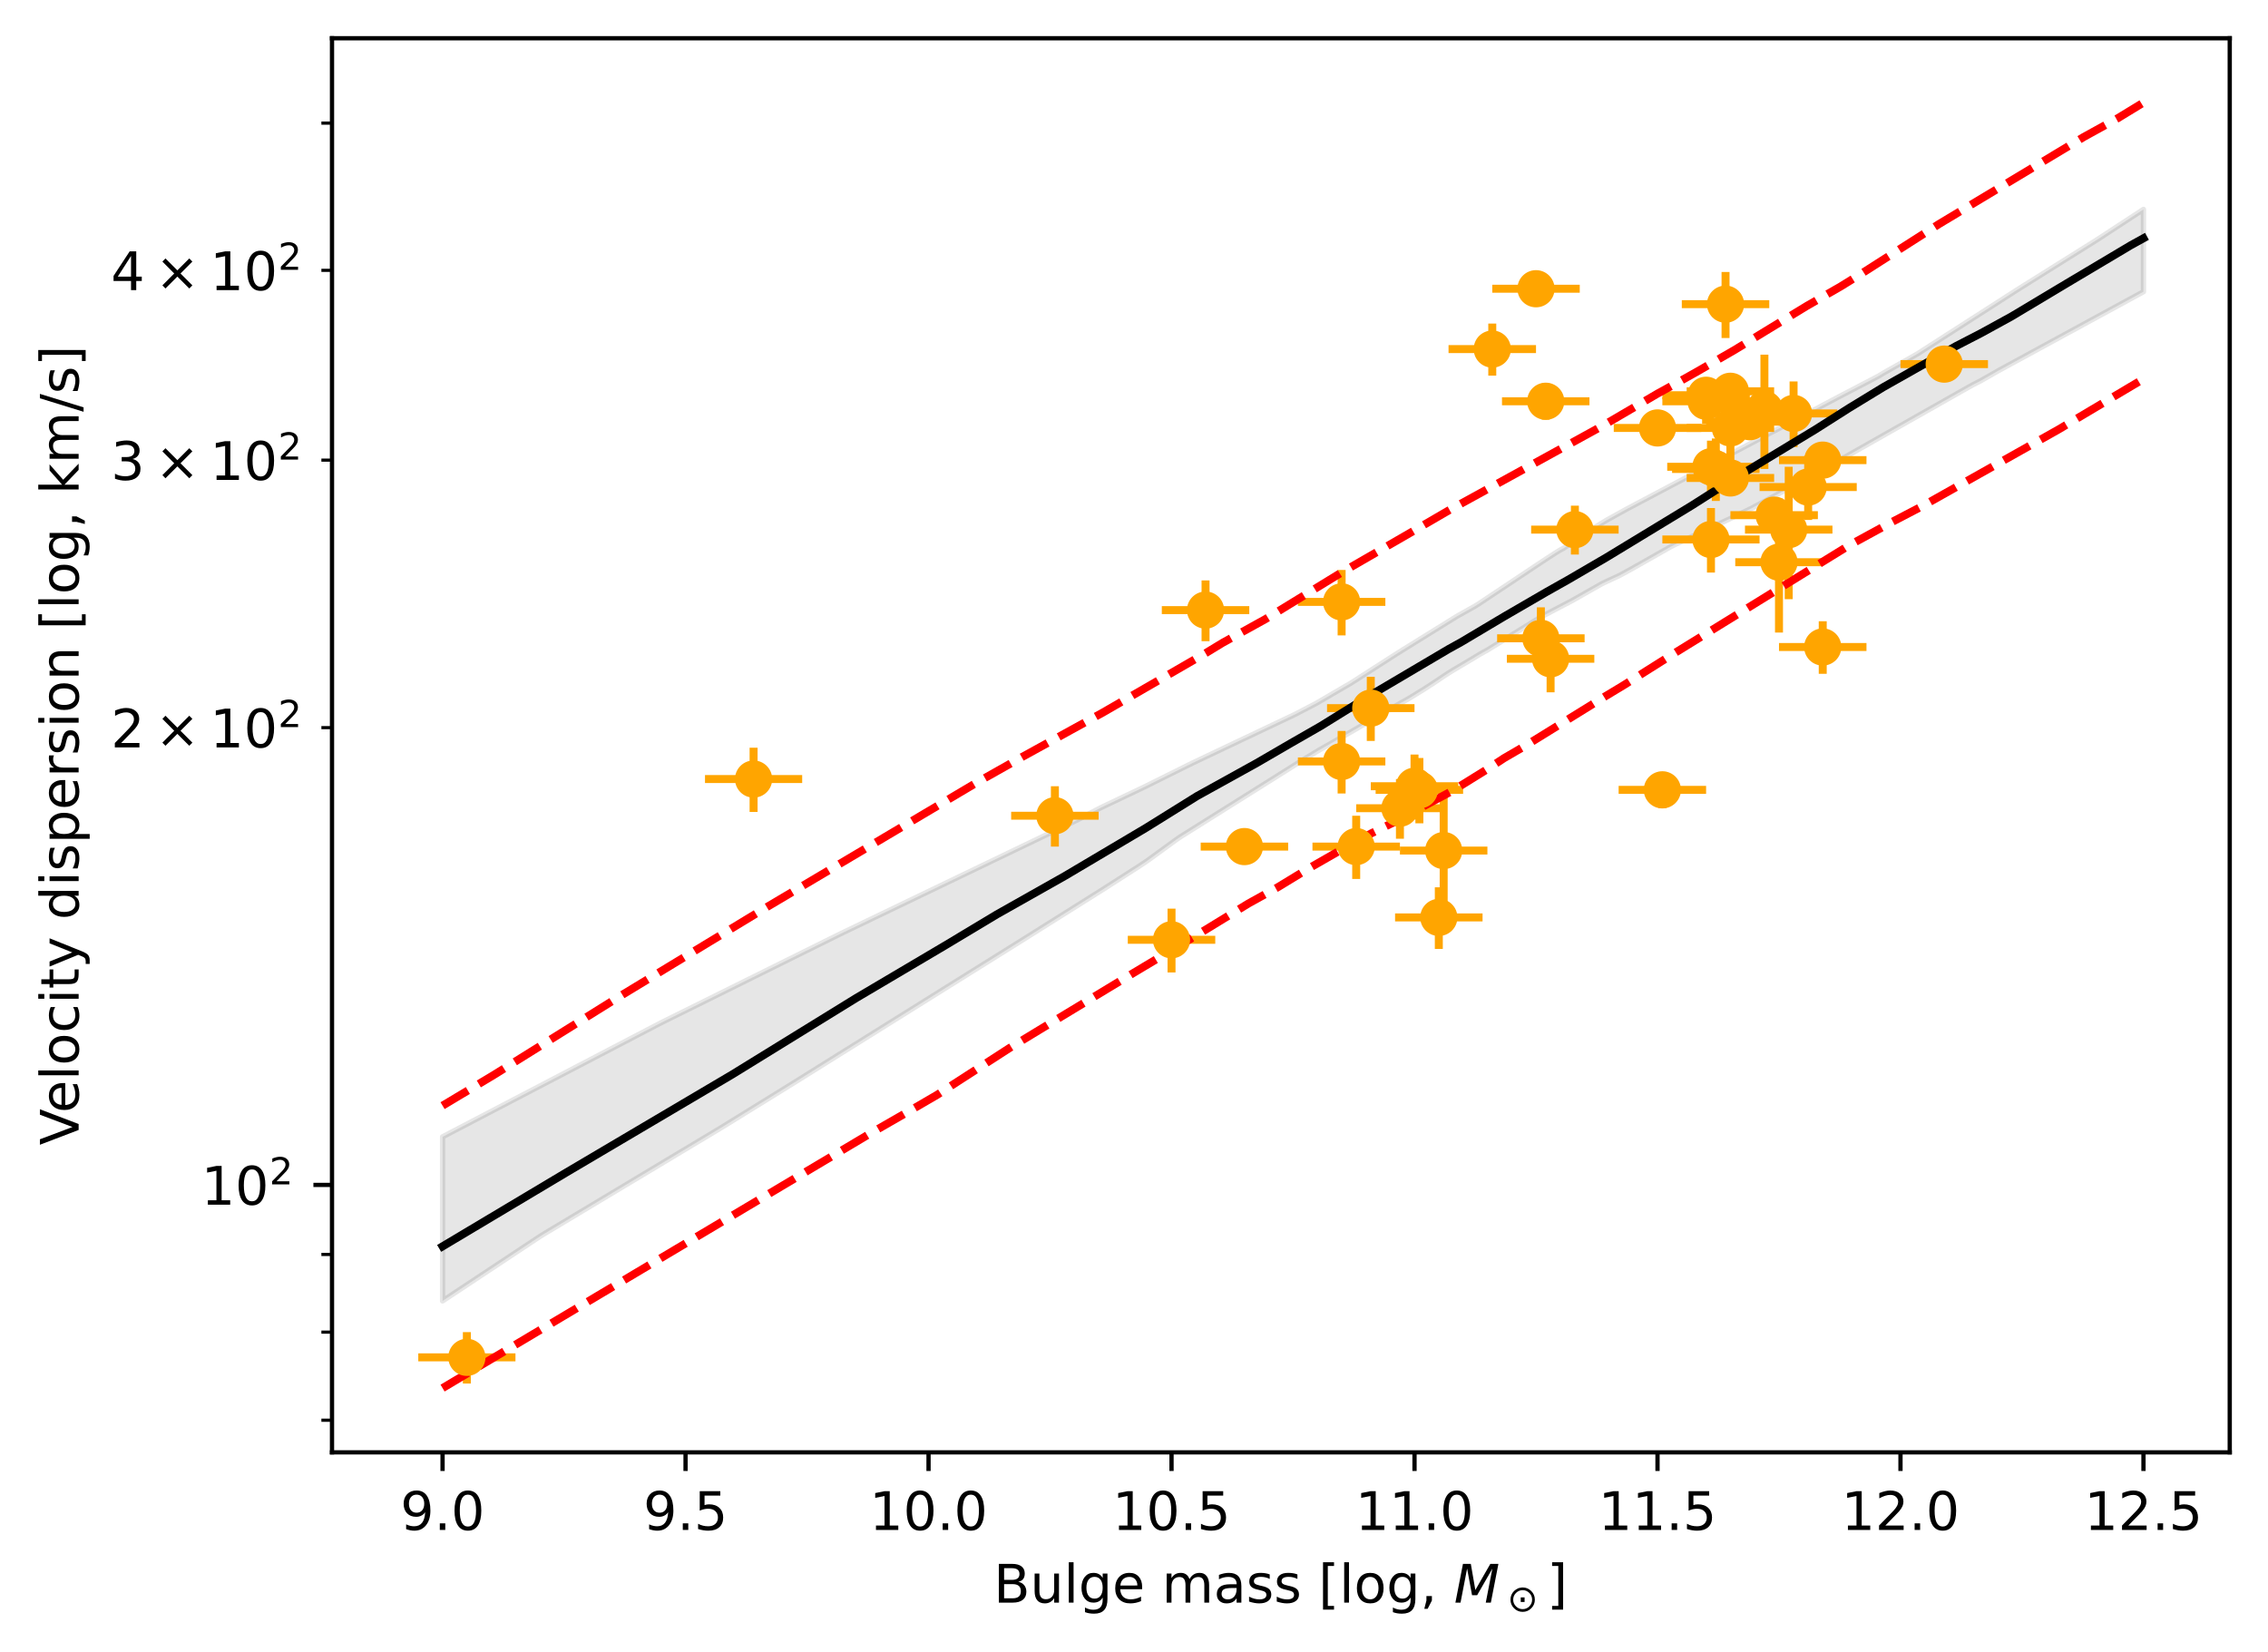 <?xml version="1.0" encoding="utf-8" standalone="no"?>
<!DOCTYPE svg PUBLIC "-//W3C//DTD SVG 1.1//EN"
  "http://www.w3.org/Graphics/SVG/1.1/DTD/svg11.dtd">
<!-- Created with matplotlib (https://matplotlib.org/) -->
<svg height="310.89pt" version="1.1" viewBox="0 0 426.798 310.89" width="426.798pt" xmlns="http://www.w3.org/2000/svg" xmlns:xlink="http://www.w3.org/1999/xlink">
 <defs>
  <style type="text/css">*{stroke-linecap:butt;stroke-linejoin:round;}</style>
 </defs>
 <g id="figure_1">
  <g id="patch_1">
   <path d="M 0 310.89 
L 426.798 310.89 
L 426.798 0 
L 0 0 
z
" style="fill:#ffffff;"/>
  </g>
  <g id="axes_1">
   <g id="patch_2">
    <path d="M 62.478 273.312 
L 419.598 273.312 
L 419.598 7.2 
L 62.478 7.2 
z
" style="fill:#ffffff;"/>
   </g>
   <g id="PolyCollection_1">
    <defs>
     <path d="M 83.283 -96.958 
L 83.283 -66.075 
L 84.086 -66.606 
L 84.888 -67.137 
L 85.69 -67.669 
L 86.492 -68.2 
L 87.295 -68.731 
L 88.097 -69.262 
L 88.899 -69.794 
L 89.701 -70.325 
L 90.503 -70.856 
L 91.306 -71.388 
L 92.108 -71.919 
L 92.91 -72.45 
L 93.712 -72.981 
L 94.514 -73.513 
L 95.317 -74.044 
L 96.119 -74.575 
L 96.921 -75.107 
L 97.723 -75.638 
L 98.525 -76.169 
L 99.328 -76.7 
L 100.13 -77.232 
L 100.932 -77.763 
L 101.734 -78.288 
L 102.537 -78.785 
L 103.339 -79.266 
L 104.141 -79.747 
L 104.943 -80.228 
L 105.745 -80.709 
L 106.548 -81.19 
L 107.35 -81.671 
L 108.152 -82.152 
L 108.954 -82.633 
L 109.756 -83.114 
L 110.559 -83.595 
L 111.361 -84.076 
L 112.163 -84.556 
L 112.965 -85.037 
L 113.767 -85.518 
L 114.57 -85.999 
L 115.372 -86.48 
L 116.174 -86.961 
L 116.976 -87.442 
L 117.778 -87.923 
L 118.581 -88.404 
L 119.383 -88.885 
L 120.185 -89.366 
L 120.987 -89.847 
L 121.79 -90.328 
L 122.592 -90.808 
L 123.394 -91.289 
L 124.196 -91.77 
L 124.998 -92.251 
L 125.801 -92.732 
L 126.603 -93.213 
L 127.405 -93.694 
L 128.207 -94.175 
L 129.009 -94.656 
L 129.812 -95.137 
L 130.614 -95.618 
L 131.416 -96.099 
L 132.218 -96.58 
L 133.02 -97.061 
L 133.823 -97.542 
L 134.625 -98.023 
L 135.427 -98.503 
L 136.229 -98.995 
L 137.032 -99.49 
L 137.834 -99.986 
L 138.636 -100.482 
L 139.438 -100.977 
L 140.24 -101.473 
L 141.043 -101.968 
L 141.845 -102.464 
L 142.647 -102.959 
L 143.449 -103.455 
L 144.251 -103.95 
L 145.054 -104.446 
L 145.856 -104.941 
L 146.658 -105.437 
L 147.46 -105.933 
L 148.262 -106.428 
L 149.065 -106.926 
L 149.867 -107.427 
L 150.669 -107.928 
L 151.471 -108.429 
L 152.274 -108.93 
L 153.076 -109.431 
L 153.878 -109.933 
L 154.68 -110.434 
L 155.482 -110.935 
L 156.285 -111.436 
L 157.087 -111.937 
L 157.889 -112.438 
L 158.691 -112.939 
L 159.493 -113.44 
L 160.296 -113.941 
L 161.098 -114.443 
L 161.9 -114.944 
L 162.702 -115.445 
L 163.504 -115.946 
L 164.307 -116.447 
L 165.109 -116.948 
L 165.911 -117.449 
L 166.713 -117.95 
L 167.516 -118.451 
L 168.318 -118.953 
L 169.12 -119.454 
L 169.922 -119.955 
L 170.724 -120.456 
L 171.527 -120.957 
L 172.329 -121.458 
L 173.131 -121.959 
L 173.933 -122.46 
L 174.735 -122.961 
L 175.538 -123.463 
L 176.34 -123.964 
L 177.142 -124.465 
L 177.944 -124.966 
L 178.746 -125.467 
L 179.549 -125.968 
L 180.351 -126.469 
L 181.153 -126.97 
L 181.955 -127.471 
L 182.758 -127.973 
L 183.56 -128.474 
L 184.362 -128.975 
L 185.164 -129.476 
L 185.966 -129.977 
L 186.769 -130.478 
L 187.571 -130.979 
L 188.373 -131.48 
L 189.175 -131.981 
L 189.977 -132.483 
L 190.78 -132.984 
L 191.582 -133.485 
L 192.384 -133.986 
L 193.186 -134.49 
L 193.988 -134.994 
L 194.791 -135.498 
L 195.593 -136.002 
L 196.395 -136.506 
L 197.197 -137.011 
L 198 -137.515 
L 198.802 -138.019 
L 199.604 -138.523 
L 200.406 -139.027 
L 201.208 -139.532 
L 202.011 -140.036 
L 202.813 -140.54 
L 203.615 -141.044 
L 204.417 -141.548 
L 205.219 -142.053 
L 206.022 -142.557 
L 206.824 -143.061 
L 207.626 -143.566 
L 208.428 -144.08 
L 209.23 -144.594 
L 210.033 -145.108 
L 210.835 -145.622 
L 211.637 -146.136 
L 212.439 -146.65 
L 213.242 -147.164 
L 214.044 -147.678 
L 214.846 -148.203 
L 215.648 -148.737 
L 216.45 -149.312 
L 217.253 -149.896 
L 218.055 -150.48 
L 218.857 -151.064 
L 219.659 -151.648 
L 220.461 -152.232 
L 221.264 -152.817 
L 222.066 -153.372 
L 222.868 -153.875 
L 223.67 -154.379 
L 224.472 -154.883 
L 225.275 -155.386 
L 226.077 -155.89 
L 226.879 -156.393 
L 227.681 -156.897 
L 228.484 -157.401 
L 229.286 -157.904 
L 230.088 -158.408 
L 230.89 -158.911 
L 231.692 -159.415 
L 232.495 -159.919 
L 233.297 -160.422 
L 234.099 -160.926 
L 234.901 -161.429 
L 235.703 -161.933 
L 236.506 -162.437 
L 237.308 -162.94 
L 238.11 -163.444 
L 238.912 -163.947 
L 239.714 -164.451 
L 240.517 -164.955 
L 241.319 -165.458 
L 242.121 -165.962 
L 242.923 -166.466 
L 243.726 -166.969 
L 244.528 -167.473 
L 245.33 -167.976 
L 246.132 -168.458 
L 246.934 -168.935 
L 247.737 -169.43 
L 248.539 -169.902 
L 249.341 -170.354 
L 250.143 -170.807 
L 250.945 -171.27 
L 251.748 -171.733 
L 252.55 -172.196 
L 253.352 -172.659 
L 254.154 -173.122 
L 254.956 -173.585 
L 255.759 -174.048 
L 256.561 -174.511 
L 257.363 -174.973 
L 258.165 -175.436 
L 258.968 -175.899 
L 259.77 -176.362 
L 260.572 -176.825 
L 261.374 -177.294 
L 262.176 -177.768 
L 262.979 -178.242 
L 263.781 -178.703 
L 264.583 -179.138 
L 265.385 -179.607 
L 266.187 -180.098 
L 266.99 -180.597 
L 267.792 -181.083 
L 268.594 -181.603 
L 269.396 -182.117 
L 270.198 -182.645 
L 271.001 -183.187 
L 271.803 -183.724 
L 272.605 -184.25 
L 273.407 -184.748 
L 274.21 -185.223 
L 275.012 -185.697 
L 275.814 -186.172 
L 276.616 -186.647 
L 277.418 -187.127 
L 278.221 -187.621 
L 279.023 -188.08 
L 279.825 -188.52 
L 280.627 -189.01 
L 281.429 -189.505 
L 282.232 -190.001 
L 283.034 -190.496 
L 283.836 -190.991 
L 284.638 -191.486 
L 285.44 -191.982 
L 286.243 -192.477 
L 287.045 -192.972 
L 287.847 -193.468 
L 288.649 -193.963 
L 289.452 -194.458 
L 290.254 -194.938 
L 291.056 -195.358 
L 291.858 -195.778 
L 292.66 -196.198 
L 293.463 -196.618 
L 294.265 -197.038 
L 295.067 -197.458 
L 295.869 -197.878 
L 296.671 -198.331 
L 297.474 -198.787 
L 298.276 -199.242 
L 299.078 -199.697 
L 299.88 -200.152 
L 300.682 -200.607 
L 301.485 -201.062 
L 302.287 -201.45 
L 303.089 -201.819 
L 303.891 -202.189 
L 304.694 -202.558 
L 305.496 -202.991 
L 306.298 -203.432 
L 307.1 -203.873 
L 307.902 -204.325 
L 308.705 -204.78 
L 309.507 -205.234 
L 310.309 -205.689 
L 311.111 -206.143 
L 311.913 -206.598 
L 312.716 -207.052 
L 313.518 -207.507 
L 314.32 -207.961 
L 315.122 -208.378 
L 315.924 -208.755 
L 316.727 -209.132 
L 317.529 -209.509 
L 318.331 -209.886 
L 319.133 -210.263 
L 319.936 -210.64 
L 320.738 -211.017 
L 321.54 -211.394 
L 322.342 -211.771 
L 323.144 -212.148 
L 323.947 -212.525 
L 324.749 -212.902 
L 325.551 -213.282 
L 326.353 -213.667 
L 327.155 -214.053 
L 327.958 -214.439 
L 328.76 -214.824 
L 329.562 -215.211 
L 330.364 -215.643 
L 331.166 -216.075 
L 331.969 -216.507 
L 332.771 -216.939 
L 333.573 -217.371 
L 334.375 -217.806 
L 335.178 -218.246 
L 335.98 -218.686 
L 336.782 -219.126 
L 337.584 -219.566 
L 338.386 -220.006 
L 339.189 -220.446 
L 339.991 -220.886 
L 340.793 -221.326 
L 341.595 -221.766 
L 342.397 -222.206 
L 343.2 -222.646 
L 344.002 -223.086 
L 344.804 -223.526 
L 345.606 -223.968 
L 346.408 -224.422 
L 347.211 -224.876 
L 348.013 -225.33 
L 348.815 -225.784 
L 349.617 -226.238 
L 350.42 -226.693 
L 351.222 -227.147 
L 352.024 -227.601 
L 352.826 -228.055 
L 353.628 -228.509 
L 354.431 -228.963 
L 355.233 -229.418 
L 356.035 -229.872 
L 356.837 -230.326 
L 357.639 -230.78 
L 358.442 -231.234 
L 359.244 -231.688 
L 360.046 -232.143 
L 360.848 -232.597 
L 361.65 -233.051 
L 362.453 -233.505 
L 363.255 -233.959 
L 364.057 -234.414 
L 364.859 -234.868 
L 365.662 -235.322 
L 366.464 -235.776 
L 367.266 -236.23 
L 368.068 -236.684 
L 368.87 -237.139 
L 369.673 -237.593 
L 370.475 -238.047 
L 371.277 -238.488 
L 372.079 -238.896 
L 372.881 -239.318 
L 373.684 -239.776 
L 374.486 -240.234 
L 375.288 -240.692 
L 376.09 -241.15 
L 376.892 -241.587 
L 377.695 -242.023 
L 378.497 -242.46 
L 379.299 -242.896 
L 380.101 -243.333 
L 380.904 -243.769 
L 381.706 -244.205 
L 382.508 -244.642 
L 383.31 -245.078 
L 384.112 -245.515 
L 384.915 -245.951 
L 385.717 -246.388 
L 386.519 -246.824 
L 387.321 -247.261 
L 388.123 -247.697 
L 388.926 -248.134 
L 389.728 -248.57 
L 390.53 -249.007 
L 391.332 -249.443 
L 392.134 -249.88 
L 392.937 -250.316 
L 393.739 -250.753 
L 394.541 -251.189 
L 395.343 -251.626 
L 396.146 -252.062 
L 396.948 -252.499 
L 397.75 -252.936 
L 398.552 -253.372 
L 399.354 -253.809 
L 400.157 -254.245 
L 400.959 -254.682 
L 401.761 -255.118 
L 402.563 -255.555 
L 403.365 -255.991 
L 403.365 -271.487 
L 403.365 -271.487 
L 402.563 -270.962 
L 401.761 -270.437 
L 400.959 -269.912 
L 400.157 -269.388 
L 399.354 -268.863 
L 398.552 -268.338 
L 397.75 -267.813 
L 396.948 -267.288 
L 396.146 -266.764 
L 395.343 -266.239 
L 394.541 -265.717 
L 393.739 -265.214 
L 392.937 -264.712 
L 392.134 -264.209 
L 391.332 -263.706 
L 390.53 -263.204 
L 389.728 -262.701 
L 388.926 -262.198 
L 388.123 -261.696 
L 387.321 -261.193 
L 386.519 -260.69 
L 385.717 -260.188 
L 384.915 -259.685 
L 384.112 -259.182 
L 383.31 -258.68 
L 382.508 -258.177 
L 381.706 -257.674 
L 380.904 -257.172 
L 380.101 -256.669 
L 379.299 -256.157 
L 378.497 -255.642 
L 377.695 -255.127 
L 376.892 -254.612 
L 376.09 -254.097 
L 375.288 -253.582 
L 374.486 -253.066 
L 373.684 -252.551 
L 372.881 -252.036 
L 372.079 -251.521 
L 371.277 -251.006 
L 370.475 -250.491 
L 369.673 -249.976 
L 368.87 -249.461 
L 368.068 -248.946 
L 367.266 -248.431 
L 366.464 -247.916 
L 365.662 -247.401 
L 364.859 -246.886 
L 364.057 -246.371 
L 363.255 -245.856 
L 362.453 -245.34 
L 361.65 -244.825 
L 360.848 -244.31 
L 360.046 -243.85 
L 359.244 -243.397 
L 358.442 -242.944 
L 357.639 -242.492 
L 356.837 -242.039 
L 356.035 -241.586 
L 355.233 -241.133 
L 354.431 -240.681 
L 353.628 -240.181 
L 352.826 -239.761 
L 352.024 -239.342 
L 351.222 -238.923 
L 350.42 -238.504 
L 349.617 -238.084 
L 348.815 -237.665 
L 348.013 -237.246 
L 347.211 -236.827 
L 346.408 -236.407 
L 345.606 -235.988 
L 344.804 -235.563 
L 344.002 -235.139 
L 343.2 -234.714 
L 342.397 -234.29 
L 341.595 -233.865 
L 340.793 -233.441 
L 339.991 -233.016 
L 339.189 -232.592 
L 338.386 -232.167 
L 337.584 -231.743 
L 336.782 -231.318 
L 335.98 -230.894 
L 335.178 -230.469 
L 334.375 -230.045 
L 333.573 -229.653 
L 332.771 -229.234 
L 331.969 -228.768 
L 331.166 -228.347 
L 330.364 -227.922 
L 329.562 -227.498 
L 328.76 -227.074 
L 327.958 -226.649 
L 327.155 -226.225 
L 326.353 -225.8 
L 325.551 -225.376 
L 324.749 -224.951 
L 323.947 -224.527 
L 323.144 -224.102 
L 322.342 -223.678 
L 321.54 -223.253 
L 320.738 -222.829 
L 319.936 -222.404 
L 319.133 -221.98 
L 318.331 -221.555 
L 317.529 -221.131 
L 316.727 -220.706 
L 315.924 -220.282 
L 315.122 -219.857 
L 314.32 -219.433 
L 313.518 -219.008 
L 312.716 -218.584 
L 311.913 -218.16 
L 311.111 -217.735 
L 310.309 -217.311 
L 309.507 -216.886 
L 308.705 -216.462 
L 307.902 -216.037 
L 307.1 -215.613 
L 306.298 -215.188 
L 305.496 -214.748 
L 304.694 -214.303 
L 303.891 -213.858 
L 303.089 -213.413 
L 302.287 -212.968 
L 301.485 -212.481 
L 300.682 -211.984 
L 299.88 -211.487 
L 299.078 -210.971 
L 298.276 -210.451 
L 297.474 -209.928 
L 296.671 -209.395 
L 295.869 -208.861 
L 295.067 -208.289 
L 294.265 -207.736 
L 293.463 -207.303 
L 292.66 -206.808 
L 291.858 -206.288 
L 291.056 -205.767 
L 290.254 -205.24 
L 289.452 -204.706 
L 288.649 -204.172 
L 287.847 -203.637 
L 287.045 -203.103 
L 286.243 -202.569 
L 285.44 -202.034 
L 284.638 -201.5 
L 283.836 -200.966 
L 283.034 -200.432 
L 282.232 -199.897 
L 281.429 -199.363 
L 280.627 -198.829 
L 279.825 -198.294 
L 279.023 -197.76 
L 278.221 -197.226 
L 277.418 -196.734 
L 276.616 -196.286 
L 275.814 -195.837 
L 275.012 -195.388 
L 274.21 -194.939 
L 273.407 -194.442 
L 272.605 -193.944 
L 271.803 -193.446 
L 271.001 -192.948 
L 270.198 -192.451 
L 269.396 -191.953 
L 268.594 -191.455 
L 267.792 -190.957 
L 266.99 -190.459 
L 266.187 -189.961 
L 265.385 -189.464 
L 264.583 -188.966 
L 263.781 -188.468 
L 262.979 -187.967 
L 262.176 -187.451 
L 261.374 -186.936 
L 260.572 -186.42 
L 259.77 -185.904 
L 258.968 -185.388 
L 258.165 -184.872 
L 257.363 -184.357 
L 256.561 -183.841 
L 255.759 -183.325 
L 254.956 -182.809 
L 254.154 -182.303 
L 253.352 -181.835 
L 252.55 -181.367 
L 251.748 -180.899 
L 250.945 -180.431 
L 250.143 -179.963 
L 249.341 -179.495 
L 248.539 -179.026 
L 247.737 -178.558 
L 246.934 -178.137 
L 246.132 -177.72 
L 245.33 -177.304 
L 244.528 -176.887 
L 243.726 -176.47 
L 242.923 -176.082 
L 242.121 -175.702 
L 241.319 -175.321 
L 240.517 -174.941 
L 239.714 -174.56 
L 238.912 -174.179 
L 238.11 -173.799 
L 237.308 -173.418 
L 236.506 -173.038 
L 235.703 -172.657 
L 234.901 -172.277 
L 234.099 -171.896 
L 233.297 -171.516 
L 232.495 -171.135 
L 231.692 -170.755 
L 230.89 -170.374 
L 230.088 -169.994 
L 229.286 -169.613 
L 228.484 -169.233 
L 227.681 -168.852 
L 226.879 -168.472 
L 226.077 -168.091 
L 225.275 -167.711 
L 224.472 -167.33 
L 223.67 -166.934 
L 222.868 -166.535 
L 222.066 -166.136 
L 221.264 -165.737 
L 220.461 -165.339 
L 219.659 -164.94 
L 218.857 -164.541 
L 218.055 -164.142 
L 217.253 -163.743 
L 216.45 -163.344 
L 215.648 -162.946 
L 214.846 -162.559 
L 214.044 -162.177 
L 213.242 -161.795 
L 212.439 -161.413 
L 211.637 -161.031 
L 210.835 -160.649 
L 210.033 -160.267 
L 209.23 -159.885 
L 208.428 -159.503 
L 207.626 -159.121 
L 206.824 -158.724 
L 206.022 -158.306 
L 205.219 -157.888 
L 204.417 -157.47 
L 203.615 -157.052 
L 202.813 -156.635 
L 202.011 -156.249 
L 201.208 -155.863 
L 200.406 -155.477 
L 199.604 -155.091 
L 198.802 -154.706 
L 198 -154.32 
L 197.197 -153.934 
L 196.395 -153.548 
L 195.593 -153.162 
L 194.791 -152.776 
L 193.988 -152.391 
L 193.186 -152.005 
L 192.384 -151.619 
L 191.582 -151.233 
L 190.78 -150.847 
L 189.977 -150.462 
L 189.175 -150.076 
L 188.373 -149.69 
L 187.571 -149.304 
L 186.769 -148.918 
L 185.966 -148.532 
L 185.164 -148.147 
L 184.362 -147.761 
L 183.56 -147.375 
L 182.758 -146.989 
L 181.955 -146.603 
L 181.153 -146.218 
L 180.351 -145.832 
L 179.549 -145.446 
L 178.746 -145.06 
L 177.944 -144.674 
L 177.142 -144.288 
L 176.34 -143.903 
L 175.538 -143.517 
L 174.735 -143.131 
L 173.933 -142.745 
L 173.131 -142.359 
L 172.329 -141.974 
L 171.527 -141.588 
L 170.724 -141.202 
L 169.922 -140.816 
L 169.12 -140.43 
L 168.318 -140.045 
L 167.516 -139.659 
L 166.713 -139.273 
L 165.911 -138.887 
L 165.109 -138.501 
L 164.307 -138.116 
L 163.504 -137.73 
L 162.702 -137.344 
L 161.9 -136.958 
L 161.098 -136.572 
L 160.296 -136.187 
L 159.493 -135.801 
L 158.691 -135.415 
L 157.889 -135.027 
L 157.087 -134.629 
L 156.285 -134.231 
L 155.482 -133.834 
L 154.68 -133.436 
L 153.878 -133.038 
L 153.076 -132.64 
L 152.274 -132.242 
L 151.471 -131.844 
L 150.669 -131.447 
L 149.867 -131.049 
L 149.065 -130.651 
L 148.262 -130.253 
L 147.46 -129.855 
L 146.658 -129.458 
L 145.856 -129.06 
L 145.054 -128.662 
L 144.251 -128.264 
L 143.449 -127.866 
L 142.647 -127.468 
L 141.845 -127.071 
L 141.043 -126.673 
L 140.24 -126.275 
L 139.438 -125.877 
L 138.636 -125.479 
L 137.834 -125.082 
L 137.032 -124.684 
L 136.229 -124.286 
L 135.427 -123.888 
L 134.625 -123.49 
L 133.823 -123.093 
L 133.02 -122.695 
L 132.218 -122.297 
L 131.416 -121.899 
L 130.614 -121.502 
L 129.812 -121.104 
L 129.009 -120.706 
L 128.207 -120.308 
L 127.405 -119.91 
L 126.603 -119.513 
L 125.801 -119.115 
L 124.998 -118.717 
L 124.196 -118.316 
L 123.394 -117.898 
L 122.592 -117.479 
L 121.79 -117.06 
L 120.987 -116.641 
L 120.185 -116.222 
L 119.383 -115.803 
L 118.581 -115.385 
L 117.778 -114.966 
L 116.976 -114.547 
L 116.174 -114.128 
L 115.372 -113.709 
L 114.57 -113.291 
L 113.767 -112.872 
L 112.965 -112.453 
L 112.163 -112.034 
L 111.361 -111.615 
L 110.559 -111.196 
L 109.756 -110.778 
L 108.954 -110.359 
L 108.152 -109.94 
L 107.35 -109.521 
L 106.548 -109.102 
L 105.745 -108.684 
L 104.943 -108.265 
L 104.141 -107.846 
L 103.339 -107.427 
L 102.537 -107.009 
L 101.734 -106.59 
L 100.932 -106.171 
L 100.13 -105.752 
L 99.328 -105.333 
L 98.525 -104.915 
L 97.723 -104.496 
L 96.921 -104.077 
L 96.119 -103.658 
L 95.317 -103.24 
L 94.514 -102.821 
L 93.712 -102.402 
L 92.91 -101.983 
L 92.108 -101.564 
L 91.306 -101.146 
L 90.503 -100.727 
L 89.701 -100.308 
L 88.899 -99.889 
L 88.097 -99.471 
L 87.295 -99.052 
L 86.492 -98.633 
L 85.69 -98.214 
L 84.888 -97.796 
L 84.086 -97.377 
L 83.283 -96.958 
z
" id="me8ca3c8432" style="stroke:#000000;stroke-opacity:0.1;"/>
    </defs>
    <g clip-path="url(#pda87850157)">
     <use style="fill-opacity:0.1;stroke:#000000;stroke-opacity:0.1;" x="0" xlink:href="#me8ca3c8432" y="310.89"/>
    </g>
   </g>
   <g id="matplotlib.axis_1">
    <g id="xtick_1">
     <g id="line2d_1">
      <defs>
       <path d="M 0 0 
L 0 3.5 
" id="mbcf9f20656" style="stroke:#000000;stroke-width:0.8;"/>
      </defs>
      <g>
       <use style="stroke:#000000;stroke-width:0.8;" x="83.283" xlink:href="#mbcf9f20656" y="273.312"/>
      </g>
     </g>
     <g id="text_1">
      <!-- 9.0 -->
      <g transform="translate(75.332 287.91)scale(0.1 -0.1)">
       <defs>
        <path d="M 10.984 1.516 
L 10.984 10.5 
Q 14.703 8.734 18.5 7.812 
Q 22.312 6.891 25.984 6.891 
Q 35.75 6.891 40.891 13.453 
Q 46.047 20.016 46.781 33.406 
Q 43.953 29.203 39.594 26.953 
Q 35.25 24.703 29.984 24.703 
Q 19.047 24.703 12.672 31.312 
Q 6.297 37.938 6.297 49.422 
Q 6.297 60.641 12.938 67.422 
Q 19.578 74.219 30.609 74.219 
Q 43.266 74.219 49.922 64.516 
Q 56.594 54.828 56.594 36.375 
Q 56.594 19.141 48.406 8.859 
Q 40.234 -1.422 26.422 -1.422 
Q 22.703 -1.422 18.891 -0.688 
Q 15.094 0.047 10.984 1.516 
z
M 30.609 32.422 
Q 37.25 32.422 41.125 36.953 
Q 45.016 41.5 45.016 49.422 
Q 45.016 57.281 41.125 61.844 
Q 37.25 66.406 30.609 66.406 
Q 23.969 66.406 20.094 61.844 
Q 16.219 57.281 16.219 49.422 
Q 16.219 41.5 20.094 36.953 
Q 23.969 32.422 30.609 32.422 
z
" id="DejaVuSans-57"/>
        <path d="M 10.688 12.406 
L 21 12.406 
L 21 0 
L 10.688 0 
z
" id="DejaVuSans-46"/>
        <path d="M 31.781 66.406 
Q 24.172 66.406 20.328 58.906 
Q 16.5 51.422 16.5 36.375 
Q 16.5 21.391 20.328 13.891 
Q 24.172 6.391 31.781 6.391 
Q 39.453 6.391 43.281 13.891 
Q 47.125 21.391 47.125 36.375 
Q 47.125 51.422 43.281 58.906 
Q 39.453 66.406 31.781 66.406 
z
M 31.781 74.219 
Q 44.047 74.219 50.516 64.516 
Q 56.984 54.828 56.984 36.375 
Q 56.984 17.969 50.516 8.266 
Q 44.047 -1.422 31.781 -1.422 
Q 19.531 -1.422 13.062 8.266 
Q 6.594 17.969 6.594 36.375 
Q 6.594 54.828 13.062 64.516 
Q 19.531 74.219 31.781 74.219 
z
" id="DejaVuSans-48"/>
       </defs>
       <use xlink:href="#DejaVuSans-57"/>
       <use x="63.623" xlink:href="#DejaVuSans-46"/>
       <use x="95.41" xlink:href="#DejaVuSans-48"/>
      </g>
     </g>
    </g>
    <g id="xtick_2">
     <g id="line2d_2">
      <g>
       <use style="stroke:#000000;stroke-width:0.8;" x="129.009" xlink:href="#mbcf9f20656" y="273.312"/>
      </g>
     </g>
     <g id="text_2">
      <!-- 9.5 -->
      <g transform="translate(121.058 287.91)scale(0.1 -0.1)">
       <defs>
        <path d="M 10.797 72.906 
L 49.516 72.906 
L 49.516 64.594 
L 19.828 64.594 
L 19.828 46.734 
Q 21.969 47.469 24.109 47.828 
Q 26.266 48.188 28.422 48.188 
Q 40.625 48.188 47.75 41.5 
Q 54.891 34.812 54.891 23.391 
Q 54.891 11.625 47.562 5.094 
Q 40.234 -1.422 26.906 -1.422 
Q 22.312 -1.422 17.547 -0.641 
Q 12.797 0.141 7.719 1.703 
L 7.719 11.625 
Q 12.109 9.234 16.797 8.062 
Q 21.484 6.891 26.703 6.891 
Q 35.156 6.891 40.078 11.328 
Q 45.016 15.766 45.016 23.391 
Q 45.016 31 40.078 35.438 
Q 35.156 39.891 26.703 39.891 
Q 22.75 39.891 18.812 39.016 
Q 14.891 38.141 10.797 36.281 
z
" id="DejaVuSans-53"/>
       </defs>
       <use xlink:href="#DejaVuSans-57"/>
       <use x="63.623" xlink:href="#DejaVuSans-46"/>
       <use x="95.41" xlink:href="#DejaVuSans-53"/>
      </g>
     </g>
    </g>
    <g id="xtick_3">
     <g id="line2d_3">
      <g>
       <use style="stroke:#000000;stroke-width:0.8;" x="174.735" xlink:href="#mbcf9f20656" y="273.312"/>
      </g>
     </g>
     <g id="text_3">
      <!-- 10.0 -->
      <g transform="translate(163.603 287.91)scale(0.1 -0.1)">
       <defs>
        <path d="M 12.406 8.297 
L 28.516 8.297 
L 28.516 63.922 
L 10.984 60.406 
L 10.984 69.391 
L 28.422 72.906 
L 38.281 72.906 
L 38.281 8.297 
L 54.391 8.297 
L 54.391 0 
L 12.406 0 
z
" id="DejaVuSans-49"/>
       </defs>
       <use xlink:href="#DejaVuSans-49"/>
       <use x="63.623" xlink:href="#DejaVuSans-48"/>
       <use x="127.246" xlink:href="#DejaVuSans-46"/>
       <use x="159.033" xlink:href="#DejaVuSans-48"/>
      </g>
     </g>
    </g>
    <g id="xtick_4">
     <g id="line2d_4">
      <g>
       <use style="stroke:#000000;stroke-width:0.8;" x="220.461" xlink:href="#mbcf9f20656" y="273.312"/>
      </g>
     </g>
     <g id="text_4">
      <!-- 10.5 -->
      <g transform="translate(209.329 287.91)scale(0.1 -0.1)">
       <use xlink:href="#DejaVuSans-49"/>
       <use x="63.623" xlink:href="#DejaVuSans-48"/>
       <use x="127.246" xlink:href="#DejaVuSans-46"/>
       <use x="159.033" xlink:href="#DejaVuSans-53"/>
      </g>
     </g>
    </g>
    <g id="xtick_5">
     <g id="line2d_5">
      <g>
       <use style="stroke:#000000;stroke-width:0.8;" x="266.187" xlink:href="#mbcf9f20656" y="273.312"/>
      </g>
     </g>
     <g id="text_5">
      <!-- 11.0 -->
      <g transform="translate(255.055 287.91)scale(0.1 -0.1)">
       <use xlink:href="#DejaVuSans-49"/>
       <use x="63.623" xlink:href="#DejaVuSans-49"/>
       <use x="127.246" xlink:href="#DejaVuSans-46"/>
       <use x="159.033" xlink:href="#DejaVuSans-48"/>
      </g>
     </g>
    </g>
    <g id="xtick_6">
     <g id="line2d_6">
      <g>
       <use style="stroke:#000000;stroke-width:0.8;" x="311.913" xlink:href="#mbcf9f20656" y="273.312"/>
      </g>
     </g>
     <g id="text_6">
      <!-- 11.5 -->
      <g transform="translate(300.781 287.91)scale(0.1 -0.1)">
       <use xlink:href="#DejaVuSans-49"/>
       <use x="63.623" xlink:href="#DejaVuSans-49"/>
       <use x="127.246" xlink:href="#DejaVuSans-46"/>
       <use x="159.033" xlink:href="#DejaVuSans-53"/>
      </g>
     </g>
    </g>
    <g id="xtick_7">
     <g id="line2d_7">
      <g>
       <use style="stroke:#000000;stroke-width:0.8;" x="357.639" xlink:href="#mbcf9f20656" y="273.312"/>
      </g>
     </g>
     <g id="text_7">
      <!-- 12.0 -->
      <g transform="translate(346.507 287.91)scale(0.1 -0.1)">
       <defs>
        <path d="M 19.188 8.297 
L 53.609 8.297 
L 53.609 0 
L 7.328 0 
L 7.328 8.297 
Q 12.938 14.109 22.625 23.891 
Q 32.328 33.688 34.812 36.531 
Q 39.547 41.844 41.422 45.531 
Q 43.312 49.219 43.312 52.781 
Q 43.312 58.594 39.234 62.25 
Q 35.156 65.922 28.609 65.922 
Q 23.969 65.922 18.812 64.312 
Q 13.672 62.703 7.812 59.422 
L 7.812 69.391 
Q 13.766 71.781 18.938 73 
Q 24.125 74.219 28.422 74.219 
Q 39.75 74.219 46.484 68.547 
Q 53.219 62.891 53.219 53.422 
Q 53.219 48.922 51.531 44.891 
Q 49.859 40.875 45.406 35.406 
Q 44.188 33.984 37.641 27.219 
Q 31.109 20.453 19.188 8.297 
z
" id="DejaVuSans-50"/>
       </defs>
       <use xlink:href="#DejaVuSans-49"/>
       <use x="63.623" xlink:href="#DejaVuSans-50"/>
       <use x="127.246" xlink:href="#DejaVuSans-46"/>
       <use x="159.033" xlink:href="#DejaVuSans-48"/>
      </g>
     </g>
    </g>
    <g id="xtick_8">
     <g id="line2d_8">
      <g>
       <use style="stroke:#000000;stroke-width:0.8;" x="403.365" xlink:href="#mbcf9f20656" y="273.312"/>
      </g>
     </g>
     <g id="text_8">
      <!-- 12.5 -->
      <g transform="translate(392.233 287.91)scale(0.1 -0.1)">
       <use xlink:href="#DejaVuSans-49"/>
       <use x="63.623" xlink:href="#DejaVuSans-50"/>
       <use x="127.246" xlink:href="#DejaVuSans-46"/>
       <use x="159.033" xlink:href="#DejaVuSans-53"/>
      </g>
     </g>
    </g>
    <g id="text_9">
     <!-- Bulge mass [log, $M_\odot$] -->
     <g transform="translate(186.988 301.59)scale(0.1 -0.1)">
      <defs>
       <path d="M 19.672 34.812 
L 19.672 8.109 
L 35.5 8.109 
Q 43.453 8.109 47.281 11.406 
Q 51.125 14.703 51.125 21.484 
Q 51.125 28.328 47.281 31.562 
Q 43.453 34.812 35.5 34.812 
z
M 19.672 64.797 
L 19.672 42.828 
L 34.281 42.828 
Q 41.5 42.828 45.031 45.531 
Q 48.578 48.25 48.578 53.812 
Q 48.578 59.328 45.031 62.062 
Q 41.5 64.797 34.281 64.797 
z
M 9.812 72.906 
L 35.016 72.906 
Q 46.297 72.906 52.391 68.219 
Q 58.5 63.531 58.5 54.891 
Q 58.5 48.188 55.375 44.234 
Q 52.25 40.281 46.188 39.312 
Q 53.469 37.75 57.5 32.781 
Q 61.531 27.828 61.531 20.406 
Q 61.531 10.641 54.891 5.312 
Q 48.25 0 35.984 0 
L 9.812 0 
z
" id="DejaVuSans-66"/>
       <path d="M 8.5 21.578 
L 8.5 54.688 
L 17.484 54.688 
L 17.484 21.922 
Q 17.484 14.156 20.5 10.266 
Q 23.531 6.391 29.594 6.391 
Q 36.859 6.391 41.078 11.031 
Q 45.312 15.672 45.312 23.688 
L 45.312 54.688 
L 54.297 54.688 
L 54.297 0 
L 45.312 0 
L 45.312 8.406 
Q 42.047 3.422 37.719 1 
Q 33.406 -1.422 27.688 -1.422 
Q 18.266 -1.422 13.375 4.438 
Q 8.5 10.297 8.5 21.578 
z
M 31.109 56 
z
" id="DejaVuSans-117"/>
       <path d="M 9.422 75.984 
L 18.406 75.984 
L 18.406 0 
L 9.422 0 
z
" id="DejaVuSans-108"/>
       <path d="M 45.406 27.984 
Q 45.406 37.75 41.375 43.109 
Q 37.359 48.484 30.078 48.484 
Q 22.859 48.484 18.828 43.109 
Q 14.797 37.75 14.797 27.984 
Q 14.797 18.266 18.828 12.891 
Q 22.859 7.516 30.078 7.516 
Q 37.359 7.516 41.375 12.891 
Q 45.406 18.266 45.406 27.984 
z
M 54.391 6.781 
Q 54.391 -7.172 48.188 -13.984 
Q 42 -20.797 29.203 -20.797 
Q 24.469 -20.797 20.266 -20.094 
Q 16.062 -19.391 12.109 -17.922 
L 12.109 -9.188 
Q 16.062 -11.328 19.922 -12.344 
Q 23.781 -13.375 27.781 -13.375 
Q 36.625 -13.375 41.016 -8.766 
Q 45.406 -4.156 45.406 5.172 
L 45.406 9.625 
Q 42.625 4.781 38.281 2.391 
Q 33.938 0 27.875 0 
Q 17.828 0 11.672 7.656 
Q 5.516 15.328 5.516 27.984 
Q 5.516 40.672 11.672 48.328 
Q 17.828 56 27.875 56 
Q 33.938 56 38.281 53.609 
Q 42.625 51.219 45.406 46.391 
L 45.406 54.688 
L 54.391 54.688 
z
" id="DejaVuSans-103"/>
       <path d="M 56.203 29.594 
L 56.203 25.203 
L 14.891 25.203 
Q 15.484 15.922 20.484 11.062 
Q 25.484 6.203 34.422 6.203 
Q 39.594 6.203 44.453 7.469 
Q 49.312 8.734 54.109 11.281 
L 54.109 2.781 
Q 49.266 0.734 44.188 -0.344 
Q 39.109 -1.422 33.891 -1.422 
Q 20.797 -1.422 13.156 6.188 
Q 5.516 13.812 5.516 26.812 
Q 5.516 40.234 12.766 48.109 
Q 20.016 56 32.328 56 
Q 43.359 56 49.781 48.891 
Q 56.203 41.797 56.203 29.594 
z
M 47.219 32.234 
Q 47.125 39.594 43.094 43.984 
Q 39.062 48.391 32.422 48.391 
Q 24.906 48.391 20.391 44.141 
Q 15.875 39.891 15.188 32.172 
z
" id="DejaVuSans-101"/>
       <path id="DejaVuSans-32"/>
       <path d="M 52 44.188 
Q 55.375 50.25 60.062 53.125 
Q 64.75 56 71.094 56 
Q 79.641 56 84.281 50.016 
Q 88.922 44.047 88.922 33.016 
L 88.922 0 
L 79.891 0 
L 79.891 32.719 
Q 79.891 40.578 77.094 44.375 
Q 74.312 48.188 68.609 48.188 
Q 61.625 48.188 57.562 43.547 
Q 53.516 38.922 53.516 30.906 
L 53.516 0 
L 44.484 0 
L 44.484 32.719 
Q 44.484 40.625 41.703 44.406 
Q 38.922 48.188 33.109 48.188 
Q 26.219 48.188 22.156 43.531 
Q 18.109 38.875 18.109 30.906 
L 18.109 0 
L 9.078 0 
L 9.078 54.688 
L 18.109 54.688 
L 18.109 46.188 
Q 21.188 51.219 25.484 53.609 
Q 29.781 56 35.688 56 
Q 41.656 56 45.828 52.969 
Q 50 49.953 52 44.188 
z
" id="DejaVuSans-109"/>
       <path d="M 34.281 27.484 
Q 23.391 27.484 19.188 25 
Q 14.984 22.516 14.984 16.5 
Q 14.984 11.719 18.141 8.906 
Q 21.297 6.109 26.703 6.109 
Q 34.188 6.109 38.703 11.406 
Q 43.219 16.703 43.219 25.484 
L 43.219 27.484 
z
M 52.203 31.203 
L 52.203 0 
L 43.219 0 
L 43.219 8.297 
Q 40.141 3.328 35.547 0.953 
Q 30.953 -1.422 24.312 -1.422 
Q 15.922 -1.422 10.953 3.297 
Q 6 8.016 6 15.922 
Q 6 25.141 12.172 29.828 
Q 18.359 34.516 30.609 34.516 
L 43.219 34.516 
L 43.219 35.406 
Q 43.219 41.609 39.141 45 
Q 35.062 48.391 27.688 48.391 
Q 23 48.391 18.547 47.266 
Q 14.109 46.141 10.016 43.891 
L 10.016 52.203 
Q 14.938 54.109 19.578 55.047 
Q 24.219 56 28.609 56 
Q 40.484 56 46.344 49.844 
Q 52.203 43.703 52.203 31.203 
z
" id="DejaVuSans-97"/>
       <path d="M 44.281 53.078 
L 44.281 44.578 
Q 40.484 46.531 36.375 47.5 
Q 32.281 48.484 27.875 48.484 
Q 21.188 48.484 17.844 46.438 
Q 14.5 44.391 14.5 40.281 
Q 14.5 37.156 16.891 35.375 
Q 19.281 33.594 26.516 31.984 
L 29.594 31.297 
Q 39.156 29.25 43.188 25.516 
Q 47.219 21.781 47.219 15.094 
Q 47.219 7.469 41.188 3.016 
Q 35.156 -1.422 24.609 -1.422 
Q 20.219 -1.422 15.453 -0.562 
Q 10.688 0.297 5.422 2 
L 5.422 11.281 
Q 10.406 8.688 15.234 7.391 
Q 20.062 6.109 24.812 6.109 
Q 31.156 6.109 34.562 8.281 
Q 37.984 10.453 37.984 14.406 
Q 37.984 18.062 35.516 20.016 
Q 33.062 21.969 24.703 23.781 
L 21.578 24.516 
Q 13.234 26.266 9.516 29.906 
Q 5.812 33.547 5.812 39.891 
Q 5.812 47.609 11.281 51.797 
Q 16.75 56 26.812 56 
Q 31.781 56 36.172 55.266 
Q 40.578 54.547 44.281 53.078 
z
" id="DejaVuSans-115"/>
       <path d="M 8.594 75.984 
L 29.297 75.984 
L 29.297 69 
L 17.578 69 
L 17.578 -6.203 
L 29.297 -6.203 
L 29.297 -13.188 
L 8.594 -13.188 
z
" id="DejaVuSans-91"/>
       <path d="M 30.609 48.391 
Q 23.391 48.391 19.188 42.75 
Q 14.984 37.109 14.984 27.297 
Q 14.984 17.484 19.156 11.844 
Q 23.344 6.203 30.609 6.203 
Q 37.797 6.203 41.984 11.859 
Q 46.188 17.531 46.188 27.297 
Q 46.188 37.016 41.984 42.703 
Q 37.797 48.391 30.609 48.391 
z
M 30.609 56 
Q 42.328 56 49.016 48.375 
Q 55.719 40.766 55.719 27.297 
Q 55.719 13.875 49.016 6.219 
Q 42.328 -1.422 30.609 -1.422 
Q 18.844 -1.422 12.172 6.219 
Q 5.516 13.875 5.516 27.297 
Q 5.516 40.766 12.172 48.375 
Q 18.844 56 30.609 56 
z
" id="DejaVuSans-111"/>
       <path d="M 11.719 12.406 
L 22.016 12.406 
L 22.016 4 
L 14.016 -11.625 
L 7.719 -11.625 
L 11.719 4 
z
" id="DejaVuSans-44"/>
       <path d="M 16.891 72.906 
L 31.688 72.906 
L 40.188 23.781 
L 68.406 72.906 
L 83.594 72.906 
L 69.391 0 
L 59.812 0 
L 72.219 63.922 
L 43.609 14.016 
L 33.984 14.016 
L 24.703 64.109 
L 12.312 0 
L 2.688 0 
z
" id="DejaVuSans-Oblique-77"/>
       <path d="M 36.719 37.547 
L 47.078 37.547 
L 47.078 25.141 
L 36.719 25.141 
z
M 51.656 55.031 
Q 47.125 56.938 41.891 56.938 
Q 36.672 56.938 32.125 55.031 
Q 27.641 53.125 23.922 49.422 
Q 20.172 45.656 18.312 41.156 
Q 16.453 36.672 16.453 31.344 
Q 16.453 26.172 18.312 21.672 
Q 20.172 17.188 23.922 13.422 
Q 27.641 9.719 32.125 7.812 
Q 36.672 5.906 41.891 5.906 
Q 47.125 5.906 51.656 7.812 
Q 56.156 9.719 59.859 13.422 
Q 63.625 17.188 65.469 21.672 
Q 67.328 26.172 67.328 31.344 
Q 67.328 36.672 65.469 41.156 
Q 63.625 45.656 59.859 49.422 
Q 56.156 53.125 51.656 55.031 
z
M 23.531 59.375 
Q 35.156 64.266 41.891 64.266 
Q 48.641 64.266 54.438 61.812 
Q 60.25 59.375 65.047 54.594 
Q 69.875 49.75 72.266 43.953 
Q 74.656 38.188 74.656 31.344 
Q 74.656 24.656 72.266 18.844 
Q 69.875 13.094 65.047 8.25 
Q 60.25 3.469 54.438 1.016 
Q 48.641 -1.422 41.891 -1.422 
Q 35.156 -1.422 29.344 1.016 
Q 23.531 3.469 18.75 8.25 
Q 13.922 13.094 11.531 18.844 
Q 9.125 24.656 9.125 31.344 
Q 9.125 38.188 11.531 43.953 
Q 13.922 49.75 18.75 54.594 
Q 23.531 59.375 35.156 64.266 
z
" id="DejaVuSans-8857"/>
       <path d="M 30.422 75.984 
L 30.422 -13.188 
L 9.719 -13.188 
L 9.719 -6.203 
L 21.391 -6.203 
L 21.391 69 
L 9.719 69 
L 9.719 75.984 
z
" id="DejaVuSans-93"/>
      </defs>
      <use transform="translate(0 0.016)" xlink:href="#DejaVuSans-66"/>
      <use transform="translate(68.604 0.016)" xlink:href="#DejaVuSans-117"/>
      <use transform="translate(131.982 0.016)" xlink:href="#DejaVuSans-108"/>
      <use transform="translate(159.766 0.016)" xlink:href="#DejaVuSans-103"/>
      <use transform="translate(223.242 0.016)" xlink:href="#DejaVuSans-101"/>
      <use transform="translate(284.766 0.016)" xlink:href="#DejaVuSans-32"/>
      <use transform="translate(316.553 0.016)" xlink:href="#DejaVuSans-109"/>
      <use transform="translate(413.965 0.016)" xlink:href="#DejaVuSans-97"/>
      <use transform="translate(475.244 0.016)" xlink:href="#DejaVuSans-115"/>
      <use transform="translate(527.344 0.016)" xlink:href="#DejaVuSans-115"/>
      <use transform="translate(579.443 0.016)" xlink:href="#DejaVuSans-32"/>
      <use transform="translate(611.23 0.016)" xlink:href="#DejaVuSans-91"/>
      <use transform="translate(650.244 0.016)" xlink:href="#DejaVuSans-108"/>
      <use transform="translate(678.027 0.016)" xlink:href="#DejaVuSans-111"/>
      <use transform="translate(739.209 0.016)" xlink:href="#DejaVuSans-103"/>
      <use transform="translate(802.686 0.016)" xlink:href="#DejaVuSans-44"/>
      <use transform="translate(834.473 0.016)" xlink:href="#DejaVuSans-32"/>
      <use transform="translate(866.26 0.016)" xlink:href="#DejaVuSans-Oblique-77"/>
      <use transform="translate(966.177 -16.391)scale(0.7)" xlink:href="#DejaVuSans-8857"/>
      <use transform="translate(1041.201 0.016)" xlink:href="#DejaVuSans-93"/>
     </g>
    </g>
   </g>
   <g id="matplotlib.axis_2">
    <g id="ytick_1">
     <g id="line2d_9">
      <defs>
       <path d="M 0 0 
L -3.5 0 
" id="m5300257054" style="stroke:#000000;stroke-width:0.8;"/>
      </defs>
      <g>
       <use style="stroke:#000000;stroke-width:0.8;" x="62.478" xlink:href="#m5300257054" y="222.981"/>
      </g>
     </g>
     <g id="text_10">
      <!-- $\mathdefault{10^{2}}$ -->
      <g transform="translate(37.878 226.78)scale(0.1 -0.1)">
       <use transform="translate(0 0.766)" xlink:href="#DejaVuSans-49"/>
       <use transform="translate(63.623 0.766)" xlink:href="#DejaVuSans-48"/>
       <use transform="translate(128.203 39.047)scale(0.7)" xlink:href="#DejaVuSans-50"/>
      </g>
     </g>
    </g>
    <g id="ytick_2">
     <g id="line2d_10">
      <defs>
       <path d="M 0 0 
L -2 0 
" id="mda12359f18" style="stroke:#000000;stroke-width:0.6;"/>
      </defs>
      <g>
       <use style="stroke:#000000;stroke-width:0.6;" x="62.478" xlink:href="#mda12359f18" y="267.261"/>
      </g>
     </g>
    </g>
    <g id="ytick_3">
     <g id="line2d_11">
      <g>
       <use style="stroke:#000000;stroke-width:0.6;" x="62.478" xlink:href="#mda12359f18" y="250.684"/>
      </g>
     </g>
    </g>
    <g id="ytick_4">
     <g id="line2d_12">
      <g>
       <use style="stroke:#000000;stroke-width:0.6;" x="62.478" xlink:href="#mda12359f18" y="236.061"/>
      </g>
     </g>
    </g>
    <g id="ytick_5">
     <g id="line2d_13">
      <g>
       <use style="stroke:#000000;stroke-width:0.6;" x="62.478" xlink:href="#mda12359f18" y="136.927"/>
      </g>
     </g>
     <g id="text_11">
      <!-- $\mathdefault{2\times10^{2}}$ -->
      <g transform="translate(20.878 140.726)scale(0.1 -0.1)">
       <defs>
        <path d="M 70.125 53.719 
L 47.797 31.297 
L 70.125 8.984 
L 64.312 3.078 
L 41.891 25.484 
L 19.484 3.078 
L 13.719 8.984 
L 35.984 31.297 
L 13.719 53.719 
L 19.484 59.625 
L 41.891 37.203 
L 64.312 59.625 
z
" id="DejaVuSans-215"/>
       </defs>
       <use transform="translate(0 0.766)" xlink:href="#DejaVuSans-50"/>
       <use transform="translate(83.105 0.766)" xlink:href="#DejaVuSans-215"/>
       <use transform="translate(186.377 0.766)" xlink:href="#DejaVuSans-49"/>
       <use transform="translate(250 0.766)" xlink:href="#DejaVuSans-48"/>
       <use transform="translate(314.58 39.047)scale(0.7)" xlink:href="#DejaVuSans-50"/>
      </g>
     </g>
    </g>
    <g id="ytick_6">
     <g id="line2d_14">
      <g>
       <use style="stroke:#000000;stroke-width:0.6;" x="62.478" xlink:href="#mda12359f18" y="86.589"/>
      </g>
     </g>
     <g id="text_12">
      <!-- $\mathdefault{3\times10^{2}}$ -->
      <g transform="translate(20.878 90.388)scale(0.1 -0.1)">
       <defs>
        <path d="M 40.578 39.312 
Q 47.656 37.797 51.625 33 
Q 55.609 28.219 55.609 21.188 
Q 55.609 10.406 48.188 4.484 
Q 40.766 -1.422 27.094 -1.422 
Q 22.516 -1.422 17.656 -0.516 
Q 12.797 0.391 7.625 2.203 
L 7.625 11.719 
Q 11.719 9.328 16.594 8.109 
Q 21.484 6.891 26.812 6.891 
Q 36.078 6.891 40.938 10.547 
Q 45.797 14.203 45.797 21.188 
Q 45.797 27.641 41.281 31.266 
Q 36.766 34.906 28.719 34.906 
L 20.219 34.906 
L 20.219 43.016 
L 29.109 43.016 
Q 36.375 43.016 40.234 45.922 
Q 44.094 48.828 44.094 54.297 
Q 44.094 59.906 40.109 62.906 
Q 36.141 65.922 28.719 65.922 
Q 24.656 65.922 20.016 65.031 
Q 15.375 64.156 9.812 62.312 
L 9.812 71.094 
Q 15.438 72.656 20.344 73.438 
Q 25.25 74.219 29.594 74.219 
Q 40.828 74.219 47.359 69.109 
Q 53.906 64.016 53.906 55.328 
Q 53.906 49.266 50.438 45.094 
Q 46.969 40.922 40.578 39.312 
z
" id="DejaVuSans-51"/>
       </defs>
       <use transform="translate(0 0.766)" xlink:href="#DejaVuSans-51"/>
       <use transform="translate(83.105 0.766)" xlink:href="#DejaVuSans-215"/>
       <use transform="translate(186.377 0.766)" xlink:href="#DejaVuSans-49"/>
       <use transform="translate(250 0.766)" xlink:href="#DejaVuSans-48"/>
       <use transform="translate(314.58 39.047)scale(0.7)" xlink:href="#DejaVuSans-50"/>
      </g>
     </g>
    </g>
    <g id="ytick_7">
     <g id="line2d_15">
      <g>
       <use style="stroke:#000000;stroke-width:0.6;" x="62.478" xlink:href="#mda12359f18" y="50.873"/>
      </g>
     </g>
     <g id="text_13">
      <!-- $\mathdefault{4\times10^{2}}$ -->
      <g transform="translate(20.878 54.673)scale(0.1 -0.1)">
       <defs>
        <path d="M 37.797 64.312 
L 12.891 25.391 
L 37.797 25.391 
z
M 35.203 72.906 
L 47.609 72.906 
L 47.609 25.391 
L 58.016 25.391 
L 58.016 17.188 
L 47.609 17.188 
L 47.609 0 
L 37.797 0 
L 37.797 17.188 
L 4.891 17.188 
L 4.891 26.703 
z
" id="DejaVuSans-52"/>
       </defs>
       <use transform="translate(0 0.766)" xlink:href="#DejaVuSans-52"/>
       <use transform="translate(83.105 0.766)" xlink:href="#DejaVuSans-215"/>
       <use transform="translate(186.377 0.766)" xlink:href="#DejaVuSans-49"/>
       <use transform="translate(250 0.766)" xlink:href="#DejaVuSans-48"/>
       <use transform="translate(314.58 39.047)scale(0.7)" xlink:href="#DejaVuSans-50"/>
      </g>
     </g>
    </g>
    <g id="ytick_8">
     <g id="line2d_16">
      <g>
       <use style="stroke:#000000;stroke-width:0.6;" x="62.478" xlink:href="#mda12359f18" y="23.17"/>
      </g>
     </g>
    </g>
    <g id="text_14">
     <!-- Velocity dispersion [log, km/s] -->
     <g transform="translate(14.798 215.503)rotate(-90)scale(0.1 -0.1)">
      <defs>
       <path d="M 28.609 0 
L 0.781 72.906 
L 11.078 72.906 
L 34.188 11.531 
L 57.328 72.906 
L 67.578 72.906 
L 39.797 0 
z
" id="DejaVuSans-86"/>
       <path d="M 48.781 52.594 
L 48.781 44.188 
Q 44.969 46.297 41.141 47.344 
Q 37.312 48.391 33.406 48.391 
Q 24.656 48.391 19.812 42.844 
Q 14.984 37.312 14.984 27.297 
Q 14.984 17.281 19.812 11.734 
Q 24.656 6.203 33.406 6.203 
Q 37.312 6.203 41.141 7.25 
Q 44.969 8.297 48.781 10.406 
L 48.781 2.094 
Q 45.016 0.344 40.984 -0.531 
Q 36.969 -1.422 32.422 -1.422 
Q 20.062 -1.422 12.781 6.344 
Q 5.516 14.109 5.516 27.297 
Q 5.516 40.672 12.859 48.328 
Q 20.219 56 33.016 56 
Q 37.156 56 41.109 55.141 
Q 45.062 54.297 48.781 52.594 
z
" id="DejaVuSans-99"/>
       <path d="M 9.422 54.688 
L 18.406 54.688 
L 18.406 0 
L 9.422 0 
z
M 9.422 75.984 
L 18.406 75.984 
L 18.406 64.594 
L 9.422 64.594 
z
" id="DejaVuSans-105"/>
       <path d="M 18.312 70.219 
L 18.312 54.688 
L 36.812 54.688 
L 36.812 47.703 
L 18.312 47.703 
L 18.312 18.016 
Q 18.312 11.328 20.141 9.422 
Q 21.969 7.516 27.594 7.516 
L 36.812 7.516 
L 36.812 0 
L 27.594 0 
Q 17.188 0 13.234 3.875 
Q 9.281 7.766 9.281 18.016 
L 9.281 47.703 
L 2.688 47.703 
L 2.688 54.688 
L 9.281 54.688 
L 9.281 70.219 
z
" id="DejaVuSans-116"/>
       <path d="M 32.172 -5.078 
Q 28.375 -14.844 24.75 -17.812 
Q 21.141 -20.797 15.094 -20.797 
L 7.906 -20.797 
L 7.906 -13.281 
L 13.188 -13.281 
Q 16.891 -13.281 18.938 -11.516 
Q 21 -9.766 23.484 -3.219 
L 25.094 0.875 
L 2.984 54.688 
L 12.5 54.688 
L 29.594 11.922 
L 46.688 54.688 
L 56.203 54.688 
z
" id="DejaVuSans-121"/>
       <path d="M 45.406 46.391 
L 45.406 75.984 
L 54.391 75.984 
L 54.391 0 
L 45.406 0 
L 45.406 8.203 
Q 42.578 3.328 38.25 0.953 
Q 33.938 -1.422 27.875 -1.422 
Q 17.969 -1.422 11.734 6.484 
Q 5.516 14.406 5.516 27.297 
Q 5.516 40.188 11.734 48.094 
Q 17.969 56 27.875 56 
Q 33.938 56 38.25 53.625 
Q 42.578 51.266 45.406 46.391 
z
M 14.797 27.297 
Q 14.797 17.391 18.875 11.75 
Q 22.953 6.109 30.078 6.109 
Q 37.203 6.109 41.297 11.75 
Q 45.406 17.391 45.406 27.297 
Q 45.406 37.203 41.297 42.844 
Q 37.203 48.484 30.078 48.484 
Q 22.953 48.484 18.875 42.844 
Q 14.797 37.203 14.797 27.297 
z
" id="DejaVuSans-100"/>
       <path d="M 18.109 8.203 
L 18.109 -20.797 
L 9.078 -20.797 
L 9.078 54.688 
L 18.109 54.688 
L 18.109 46.391 
Q 20.953 51.266 25.266 53.625 
Q 29.594 56 35.594 56 
Q 45.562 56 51.781 48.094 
Q 58.016 40.188 58.016 27.297 
Q 58.016 14.406 51.781 6.484 
Q 45.562 -1.422 35.594 -1.422 
Q 29.594 -1.422 25.266 0.953 
Q 20.953 3.328 18.109 8.203 
z
M 48.688 27.297 
Q 48.688 37.203 44.609 42.844 
Q 40.531 48.484 33.406 48.484 
Q 26.266 48.484 22.188 42.844 
Q 18.109 37.203 18.109 27.297 
Q 18.109 17.391 22.188 11.75 
Q 26.266 6.109 33.406 6.109 
Q 40.531 6.109 44.609 11.75 
Q 48.688 17.391 48.688 27.297 
z
" id="DejaVuSans-112"/>
       <path d="M 41.109 46.297 
Q 39.594 47.172 37.812 47.578 
Q 36.031 48 33.891 48 
Q 26.266 48 22.188 43.047 
Q 18.109 38.094 18.109 28.812 
L 18.109 0 
L 9.078 0 
L 9.078 54.688 
L 18.109 54.688 
L 18.109 46.188 
Q 20.953 51.172 25.484 53.578 
Q 30.031 56 36.531 56 
Q 37.453 56 38.578 55.875 
Q 39.703 55.766 41.062 55.516 
z
" id="DejaVuSans-114"/>
       <path d="M 54.891 33.016 
L 54.891 0 
L 45.906 0 
L 45.906 32.719 
Q 45.906 40.484 42.875 44.328 
Q 39.844 48.188 33.797 48.188 
Q 26.516 48.188 22.312 43.547 
Q 18.109 38.922 18.109 30.906 
L 18.109 0 
L 9.078 0 
L 9.078 54.688 
L 18.109 54.688 
L 18.109 46.188 
Q 21.344 51.125 25.703 53.562 
Q 30.078 56 35.797 56 
Q 45.219 56 50.047 50.172 
Q 54.891 44.344 54.891 33.016 
z
" id="DejaVuSans-110"/>
       <path d="M 9.078 75.984 
L 18.109 75.984 
L 18.109 31.109 
L 44.922 54.688 
L 56.391 54.688 
L 27.391 29.109 
L 57.625 0 
L 45.906 0 
L 18.109 26.703 
L 18.109 0 
L 9.078 0 
z
" id="DejaVuSans-107"/>
       <path d="M 25.391 72.906 
L 33.688 72.906 
L 8.297 -9.281 
L 0 -9.281 
z
" id="DejaVuSans-47"/>
      </defs>
      <use xlink:href="#DejaVuSans-86"/>
      <use x="60.658" xlink:href="#DejaVuSans-101"/>
      <use x="122.182" xlink:href="#DejaVuSans-108"/>
      <use x="149.965" xlink:href="#DejaVuSans-111"/>
      <use x="211.146" xlink:href="#DejaVuSans-99"/>
      <use x="266.127" xlink:href="#DejaVuSans-105"/>
      <use x="293.91" xlink:href="#DejaVuSans-116"/>
      <use x="333.119" xlink:href="#DejaVuSans-121"/>
      <use x="392.299" xlink:href="#DejaVuSans-32"/>
      <use x="424.086" xlink:href="#DejaVuSans-100"/>
      <use x="487.562" xlink:href="#DejaVuSans-105"/>
      <use x="515.346" xlink:href="#DejaVuSans-115"/>
      <use x="567.445" xlink:href="#DejaVuSans-112"/>
      <use x="630.922" xlink:href="#DejaVuSans-101"/>
      <use x="692.445" xlink:href="#DejaVuSans-114"/>
      <use x="733.559" xlink:href="#DejaVuSans-115"/>
      <use x="785.658" xlink:href="#DejaVuSans-105"/>
      <use x="813.441" xlink:href="#DejaVuSans-111"/>
      <use x="874.623" xlink:href="#DejaVuSans-110"/>
      <use x="938.002" xlink:href="#DejaVuSans-32"/>
      <use x="969.789" xlink:href="#DejaVuSans-91"/>
      <use x="1008.803" xlink:href="#DejaVuSans-108"/>
      <use x="1036.586" xlink:href="#DejaVuSans-111"/>
      <use x="1097.768" xlink:href="#DejaVuSans-103"/>
      <use x="1161.244" xlink:href="#DejaVuSans-44"/>
      <use x="1193.031" xlink:href="#DejaVuSans-32"/>
      <use x="1224.818" xlink:href="#DejaVuSans-107"/>
      <use x="1282.729" xlink:href="#DejaVuSans-109"/>
      <use x="1380.141" xlink:href="#DejaVuSans-47"/>
      <use x="1413.832" xlink:href="#DejaVuSans-115"/>
      <use x="1465.932" xlink:href="#DejaVuSans-93"/>
     </g>
    </g>
   </g>
   <g id="LineCollection_1">
    <path clip-path="url(#pda87850157)" d="M 78.711 255.429 
L 97.001 255.429 
" style="fill:none;stroke:#ffa500;stroke-width:1.5;"/>
    <path clip-path="url(#pda87850157)" d="M 334.776 121.754 
L 351.238 121.754 
" style="fill:none;stroke:#ffa500;stroke-width:1.5;"/>
    <path clip-path="url(#pda87850157)" d="M 282.649 75.511 
L 299.11 75.511 
" style="fill:none;stroke:#ffa500;stroke-width:1.5;"/>
    <path clip-path="url(#pda87850157)" d="M 225.949 159.314 
L 242.41 159.314 
" style="fill:none;stroke:#ffa500;stroke-width:1.5;"/>
    <path clip-path="url(#pda87850157)" d="M 303.683 80.532 
L 320.144 80.532 
" style="fill:none;stroke:#ffa500;stroke-width:1.5;"/>
    <path clip-path="url(#pda87850157)" d="M 325.631 96.941 
L 342.093 96.941 
" style="fill:none;stroke:#ffa500;stroke-width:1.5;"/>
    <path clip-path="url(#pda87850157)" d="M 288.136 99.669 
L 304.597 99.669 
" style="fill:none;stroke:#ffa500;stroke-width:1.5;"/>
    <path clip-path="url(#pda87850157)" d="M 190.282 153.505 
L 206.744 153.505 
" style="fill:none;stroke:#ffa500;stroke-width:1.5;"/>
    <path clip-path="url(#pda87850157)" d="M 263.444 160.06 
L 279.905 160.06 
" style="fill:none;stroke:#ffa500;stroke-width:1.5;"/>
    <path clip-path="url(#pda87850157)" d="M 313.742 87.837 
L 330.204 87.837 
" style="fill:none;stroke:#ffa500;stroke-width:1.5;"/>
    <path clip-path="url(#pda87850157)" d="M 212.231 176.851 
L 228.692 176.851 
" style="fill:none;stroke:#ffa500;stroke-width:1.5;"/>
    <path clip-path="url(#pda87850157)" d="M 249.726 133.257 
L 266.187 133.257 
" style="fill:none;stroke:#ffa500;stroke-width:1.5;"/>
    <path clip-path="url(#pda87850157)" d="M 281.734 120.117 
L 298.196 120.117 
" style="fill:none;stroke:#ffa500;stroke-width:1.5;"/>
    <path clip-path="url(#pda87850157)" d="M 258.871 148.636 
L 275.333 148.636 
" style="fill:none;stroke:#ffa500;stroke-width:1.5;"/>
    <path clip-path="url(#pda87850157)" d="M 328.375 99.669 
L 344.836 99.669 
" style="fill:none;stroke:#ffa500;stroke-width:1.5;"/>
    <path clip-path="url(#pda87850157)" d="M 317.401 80.532 
L 333.862 80.532 
" style="fill:none;stroke:#ffa500;stroke-width:1.5;"/>
    <path clip-path="url(#pda87850157)" d="M 244.239 113.262 
L 260.7 113.262 
" style="fill:none;stroke:#ffa500;stroke-width:1.5;"/>
    <path clip-path="url(#pda87850157)" d="M 314.657 88.255 
L 331.118 88.255 
" style="fill:none;stroke:#ffa500;stroke-width:1.5;"/>
    <path clip-path="url(#pda87850157)" d="M 304.597 148.636 
L 321.059 148.636 
" style="fill:none;stroke:#ffa500;stroke-width:1.5;"/>
    <path clip-path="url(#pda87850157)" d="M 246.983 159.314 
L 263.444 159.314 
" style="fill:none;stroke:#ffa500;stroke-width:1.5;"/>
    <path clip-path="url(#pda87850157)" d="M 334.776 86.589 
L 351.238 86.589 
" style="fill:none;stroke:#ffa500;stroke-width:1.5;"/>
    <path clip-path="url(#pda87850157)" d="M 244.239 143.295 
L 260.7 143.295 
" style="fill:none;stroke:#ffa500;stroke-width:1.5;"/>
    <path clip-path="url(#pda87850157)" d="M 323.802 77.034 
L 340.264 77.034 
" style="fill:none;stroke:#ffa500;stroke-width:1.5;"/>
    <path clip-path="url(#pda87850157)" d="M 132.668 146.606 
L 150.958 146.606 
" style="fill:none;stroke:#ffa500;stroke-width:1.5;"/>
    <path clip-path="url(#pda87850157)" d="M 316.486 57.241 
L 332.947 57.241 
" style="fill:none;stroke:#ffa500;stroke-width:1.5;"/>
    <path clip-path="url(#pda87850157)" d="M 255.213 152.094 
L 271.675 152.094 
" style="fill:none;stroke:#ffa500;stroke-width:1.5;"/>
    <path clip-path="url(#pda87850157)" d="M 272.589 65.69 
L 289.05 65.69 
" style="fill:none;stroke:#ffa500;stroke-width:1.5;"/>
    <path clip-path="url(#pda87850157)" d="M 357.639 68.52 
L 374.101 68.52 
" style="fill:none;stroke:#ffa500;stroke-width:1.5;"/>
    <path clip-path="url(#pda87850157)" d="M 283.563 123.971 
L 300.025 123.971 
" style="fill:none;stroke:#ffa500;stroke-width:1.5;"/>
    <path clip-path="url(#pda87850157)" d="M 262.529 172.643 
L 278.991 172.643 
" style="fill:none;stroke:#ffa500;stroke-width:1.5;"/>
    <path clip-path="url(#pda87850157)" d="M 317.401 73.633 
L 333.862 73.633 
" style="fill:none;stroke:#ffa500;stroke-width:1.5;"/>
    <path clip-path="url(#pda87850157)" d="M 312.828 75.511 
L 329.289 75.511 
" style="fill:none;stroke:#ffa500;stroke-width:1.5;"/>
    <path clip-path="url(#pda87850157)" d="M 257.957 147.955 
L 274.418 147.955 
" style="fill:none;stroke:#ffa500;stroke-width:1.5;"/>
    <path clip-path="url(#pda87850157)" d="M 218.632 114.81 
L 235.094 114.81 
" style="fill:none;stroke:#ffa500;stroke-width:1.5;"/>
    <path clip-path="url(#pda87850157)" d="M 321.059 79.355 
L 337.52 79.355 
" style="fill:none;stroke:#ffa500;stroke-width:1.5;"/>
    <path clip-path="url(#pda87850157)" d="M 280.82 54.335 
L 297.281 54.335 
" style="fill:none;stroke:#ffa500;stroke-width:1.5;"/>
    <path clip-path="url(#pda87850157)" d="M 312.828 101.522 
L 331.118 101.522 
" style="fill:none;stroke:#ffa500;stroke-width:1.5;"/>
    <path clip-path="url(#pda87850157)" d="M 317.401 89.945 
L 333.862 89.945 
" style="fill:none;stroke:#ffa500;stroke-width:1.5;"/>
    <path clip-path="url(#pda87850157)" d="M 326.546 105.796 
L 343.007 105.796 
" style="fill:none;stroke:#ffa500;stroke-width:1.5;"/>
    <path clip-path="url(#pda87850157)" d="M 312.828 74.381 
L 329.289 74.381 
" style="fill:none;stroke:#ffa500;stroke-width:1.5;"/>
    <path clip-path="url(#pda87850157)" d="M 331.118 91.657 
L 349.409 91.657 
" style="fill:none;stroke:#ffa500;stroke-width:1.5;"/>
    <path clip-path="url(#pda87850157)" d="M 329.289 77.803 
L 345.751 77.803 
" style="fill:none;stroke:#ffa500;stroke-width:1.5;"/>
   </g>
   <g id="LineCollection_2">
    <path clip-path="url(#pda87850157)" d="M 87.856 260.363 
L 87.856 250.684 
" style="fill:none;stroke:#ffa500;stroke-width:1.5;"/>
    <path clip-path="url(#pda87850157)" d="M 343.007 126.799 
L 343.007 116.906 
" style="fill:none;stroke:#ffa500;stroke-width:1.5;"/>
    <path clip-path="url(#pda87850157)" d="M 290.879 78.965 
L 290.879 72.15 
" style="fill:none;stroke:#ffa500;stroke-width:1.5;"/>
    <path clip-path="url(#pda87850157)" d="M 234.179 161.565 
L 234.179 157.104 
" style="fill:none;stroke:#ffa500;stroke-width:1.5;"/>
    <path clip-path="url(#pda87850157)" d="M 311.913 81.72 
L 311.913 79.355 
" style="fill:none;stroke:#ffa500;stroke-width:1.5;"/>
    <path clip-path="url(#pda87850157)" d="M 333.862 97.844 
L 333.862 96.044 
" style="fill:none;stroke:#ffa500;stroke-width:1.5;"/>
    <path clip-path="url(#pda87850157)" d="M 296.367 104.355 
L 296.367 95.154 
" style="fill:none;stroke:#ffa500;stroke-width:1.5;"/>
    <path clip-path="url(#pda87850157)" d="M 198.513 159.314 
L 198.513 147.955 
" style="fill:none;stroke:#ffa500;stroke-width:1.5;"/>
    <path clip-path="url(#pda87850157)" d="M 271.675 172.643 
L 271.675 148.636 
" style="fill:none;stroke:#ffa500;stroke-width:1.5;"/>
    <path clip-path="url(#pda87850157)" d="M 321.973 92.957 
L 321.973 82.919 
" style="fill:none;stroke:#ffa500;stroke-width:1.5;"/>
    <path clip-path="url(#pda87850157)" d="M 220.461 182.994 
L 220.461 170.998 
" style="fill:none;stroke:#ffa500;stroke-width:1.5;"/>
    <path clip-path="url(#pda87850157)" d="M 257.957 139.435 
L 257.957 127.372 
" style="fill:none;stroke:#ffa500;stroke-width:1.5;"/>
    <path clip-path="url(#pda87850157)" d="M 289.965 126.228 
L 289.965 114.292 
" style="fill:none;stroke:#ffa500;stroke-width:1.5;"/>
    <path clip-path="url(#pda87850157)" d="M 267.102 154.932 
L 267.102 142.643 
" style="fill:none;stroke:#ffa500;stroke-width:1.5;"/>
    <path clip-path="url(#pda87850157)" d="M 336.605 112.75 
L 336.605 87.837 
" style="fill:none;stroke:#ffa500;stroke-width:1.5;"/>
    <path clip-path="url(#pda87850157)" d="M 325.631 86.589 
L 325.631 74.756 
" style="fill:none;stroke:#ffa500;stroke-width:1.5;"/>
    <path clip-path="url(#pda87850157)" d="M 252.47 119.576 
L 252.47 107.253 
" style="fill:none;stroke:#ffa500;stroke-width:1.5;"/>
    <path clip-path="url(#pda87850157)" d="M 322.888 94.271 
L 322.888 82.518 
" style="fill:none;stroke:#ffa500;stroke-width:1.5;"/>
    <path clip-path="url(#pda87850157)" d="M 312.828 152.094 
L 312.828 145.271 
" style="fill:none;stroke:#ffa500;stroke-width:1.5;"/>
    <path clip-path="url(#pda87850157)" d="M 255.213 165.408 
L 255.213 153.505 
" style="fill:none;stroke:#ffa500;stroke-width:1.5;"/>
    <path clip-path="url(#pda87850157)" d="M 343.007 89.52 
L 343.007 83.725 
" style="fill:none;stroke:#ffa500;stroke-width:1.5;"/>
    <path clip-path="url(#pda87850157)" d="M 252.47 149.32 
L 252.47 137.549 
" style="fill:none;stroke:#ffa500;stroke-width:1.5;"/>
    <path clip-path="url(#pda87850157)" d="M 332.033 88.255 
L 332.033 66.744 
" style="fill:none;stroke:#ffa500;stroke-width:1.5;"/>
    <path clip-path="url(#pda87850157)" d="M 141.813 152.797 
L 141.813 140.709 
" style="fill:none;stroke:#ffa500;stroke-width:1.5;"/>
    <path clip-path="url(#pda87850157)" d="M 324.717 63.609 
L 324.717 51.184 
" style="fill:none;stroke:#ffa500;stroke-width:1.5;"/>
    <path clip-path="url(#pda87850157)" d="M 263.444 157.836 
L 263.444 146.606 
" style="fill:none;stroke:#ffa500;stroke-width:1.5;"/>
    <path clip-path="url(#pda87850157)" d="M 280.82 70.685 
L 280.82 60.888 
" style="fill:none;stroke:#ffa500;stroke-width:1.5;"/>
    <path clip-path="url(#pda87850157)" d="M 365.87 70.322 
L 365.87 66.744 
" style="fill:none;stroke:#ffa500;stroke-width:1.5;"/>
    <path clip-path="url(#pda87850157)" d="M 291.794 130.28 
L 291.794 117.967 
" style="fill:none;stroke:#ffa500;stroke-width:1.5;"/>
    <path clip-path="url(#pda87850157)" d="M 270.76 178.576 
L 270.76 166.98 
" style="fill:none;stroke:#ffa500;stroke-width:1.5;"/>
    <path clip-path="url(#pda87850157)" d="M 325.631 74.381 
L 325.631 72.889 
" style="fill:none;stroke:#ffa500;stroke-width:1.5;"/>
    <path clip-path="url(#pda87850157)" d="M 321.059 79.746 
L 321.059 71.416 
" style="fill:none;stroke:#ffa500;stroke-width:1.5;"/>
    <path clip-path="url(#pda87850157)" d="M 266.187 154.216 
L 266.187 141.995 
" style="fill:none;stroke:#ffa500;stroke-width:1.5;"/>
    <path clip-path="url(#pda87850157)" d="M 226.863 120.66 
L 226.863 109.224 
" style="fill:none;stroke:#ffa500;stroke-width:1.5;"/>
    <path clip-path="url(#pda87850157)" d="M 329.289 80.138 
L 329.289 78.577 
" style="fill:none;stroke:#ffa500;stroke-width:1.5;"/>
    <path clip-path="url(#pda87850157)" d="M 289.05 55.297 
L 289.05 53.382 
" style="fill:none;stroke:#ffa500;stroke-width:1.5;"/>
    <path clip-path="url(#pda87850157)" d="M 321.973 107.743 
L 321.973 95.599 
" style="fill:none;stroke:#ffa500;stroke-width:1.5;"/>
    <path clip-path="url(#pda87850157)" d="M 325.631 92.089 
L 325.631 87.837 
" style="fill:none;stroke:#ffa500;stroke-width:1.5;"/>
    <path clip-path="url(#pda87850157)" d="M 334.776 119.037 
L 334.776 93.831 
" style="fill:none;stroke:#ffa500;stroke-width:1.5;"/>
    <path clip-path="url(#pda87850157)" d="M 321.059 76.27 
L 321.059 72.519 
" style="fill:none;stroke:#ffa500;stroke-width:1.5;"/>
    <path clip-path="url(#pda87850157)" d="M 340.264 97.844 
L 340.264 85.764 
" style="fill:none;stroke:#ffa500;stroke-width:1.5;"/>
    <path clip-path="url(#pda87850157)" d="M 337.52 84.13 
L 337.52 71.782 
" style="fill:none;stroke:#ffa500;stroke-width:1.5;"/>
   </g>
   <g id="line2d_17">
    <path clip-path="url(#pda87850157)" d="M 83.283 234.545 
L 106.548 220.655 
L 137.834 202.176 
L 161.098 187.829 
L 177.944 177.868 
L 187.571 172.084 
L 200.406 164.839 
L 215.648 155.798 
L 225.275 149.801 
L 236.506 143.583 
L 242.923 139.853 
L 248.539 136.632 
L 254.956 132.654 
L 257.363 131.144 
L 272.605 122.144 
L 275.012 120.811 
L 283.034 116.034 
L 291.056 111.374 
L 295.067 109.116 
L 302.287 104.904 
L 318.331 95.153 
L 325.551 90.555 
L 341.595 80.843 
L 348.013 76.759 
L 354.431 72.845 
L 368.068 65.14 
L 372.881 62.652 
L 378.497 59.571 
L 388.926 53.328 
L 400.959 46.167 
L 403.365 44.837 
L 403.365 44.837 
" style="fill:none;stroke:#000000;stroke-linecap:square;stroke-width:1.5;"/>
   </g>
   <g id="line2d_18">
    <path clip-path="url(#pda87850157)" d="M 83.283 261.216 
L 163.504 213.453 
L 172.329 208.377 
L 176.34 206.041 
L 180.351 203.439 
L 189.977 197.22 
L 195.593 193.808 
L 213.242 183.128 
L 220.461 178.802 
L 224.472 176.426 
L 234.901 170.043 
L 240.517 166.926 
L 246.132 163.504 
L 253.352 159.365 
L 258.165 156.766 
L 262.176 154.801 
L 264.583 153.573 
L 266.99 152.204 
L 273.407 148.765 
L 279.825 144.781 
L 283.034 142.675 
L 287.045 140.34 
L 302.287 130.913 
L 305.496 128.979 
L 315.122 122.905 
L 340.793 107.064 
L 348.013 102.613 
L 356.035 98.231 
L 361.65 95.299 
L 387.321 80.854 
L 403.365 71.306 
L 403.365 71.306 
" style="fill:none;stroke:#ff0000;stroke-dasharray:5.55,2.4;stroke-dashoffset:0;stroke-width:1.5;"/>
   </g>
   <g id="line2d_19">
    <path clip-path="url(#pda87850157)" d="M 83.283 208.065 
L 92.91 202.297 
L 116.976 187.281 
L 144.251 170.73 
L 183.56 147.409 
L 192.384 142.43 
L 207.626 134.039 
L 226.879 122.911 
L 230.088 120.96 
L 238.11 116.521 
L 252.55 107.675 
L 265.385 100.265 
L 272.605 96.064 
L 301.485 80.186 
L 311.913 74.075 
L 315.122 72.305 
L 319.133 70.059 
L 326.353 65.894 
L 339.991 57.584 
L 346.408 53.894 
L 350.42 51.408 
L 364.859 42.177 
L 392.134 25.774 
L 398.552 22.233 
L 403.365 19.296 
L 403.365 19.296 
" style="fill:none;stroke:#ff0000;stroke-dasharray:5.55,2.4;stroke-dashoffset:0;stroke-width:1.5;"/>
   </g>
   <g id="line2d_20">
    <defs>
     <path d="M 0 3 
C 0.796 3 1.559 2.684 2.121 2.121 
C 2.684 1.559 3 0.796 3 0 
C 3 -0.796 2.684 -1.559 2.121 -2.121 
C 1.559 -2.684 0.796 -3 0 -3 
C -0.796 -3 -1.559 -2.684 -2.121 -2.121 
C -2.684 -1.559 -3 -0.796 -3 0 
C -3 0.796 -2.684 1.559 -2.121 2.121 
C -1.559 2.684 -0.796 3 0 3 
z
" id="m551c6c0628" style="stroke:#ffa500;"/>
    </defs>
    <g clip-path="url(#pda87850157)">
     <use style="fill:#ffa500;stroke:#ffa500;" x="87.856" xlink:href="#m551c6c0628" y="255.429"/>
     <use style="fill:#ffa500;stroke:#ffa500;" x="343.007" xlink:href="#m551c6c0628" y="121.754"/>
     <use style="fill:#ffa500;stroke:#ffa500;" x="290.879" xlink:href="#m551c6c0628" y="75.511"/>
     <use style="fill:#ffa500;stroke:#ffa500;" x="234.179" xlink:href="#m551c6c0628" y="159.314"/>
     <use style="fill:#ffa500;stroke:#ffa500;" x="311.913" xlink:href="#m551c6c0628" y="80.532"/>
     <use style="fill:#ffa500;stroke:#ffa500;" x="333.862" xlink:href="#m551c6c0628" y="96.941"/>
     <use style="fill:#ffa500;stroke:#ffa500;" x="296.367" xlink:href="#m551c6c0628" y="99.669"/>
     <use style="fill:#ffa500;stroke:#ffa500;" x="198.513" xlink:href="#m551c6c0628" y="153.505"/>
     <use style="fill:#ffa500;stroke:#ffa500;" x="271.675" xlink:href="#m551c6c0628" y="160.06"/>
     <use style="fill:#ffa500;stroke:#ffa500;" x="321.973" xlink:href="#m551c6c0628" y="87.837"/>
     <use style="fill:#ffa500;stroke:#ffa500;" x="220.461" xlink:href="#m551c6c0628" y="176.851"/>
     <use style="fill:#ffa500;stroke:#ffa500;" x="257.957" xlink:href="#m551c6c0628" y="133.257"/>
     <use style="fill:#ffa500;stroke:#ffa500;" x="289.965" xlink:href="#m551c6c0628" y="120.117"/>
     <use style="fill:#ffa500;stroke:#ffa500;" x="267.102" xlink:href="#m551c6c0628" y="148.636"/>
     <use style="fill:#ffa500;stroke:#ffa500;" x="336.605" xlink:href="#m551c6c0628" y="99.669"/>
     <use style="fill:#ffa500;stroke:#ffa500;" x="325.631" xlink:href="#m551c6c0628" y="80.532"/>
     <use style="fill:#ffa500;stroke:#ffa500;" x="252.47" xlink:href="#m551c6c0628" y="113.262"/>
     <use style="fill:#ffa500;stroke:#ffa500;" x="322.888" xlink:href="#m551c6c0628" y="88.255"/>
     <use style="fill:#ffa500;stroke:#ffa500;" x="312.828" xlink:href="#m551c6c0628" y="148.636"/>
     <use style="fill:#ffa500;stroke:#ffa500;" x="255.213" xlink:href="#m551c6c0628" y="159.314"/>
     <use style="fill:#ffa500;stroke:#ffa500;" x="343.007" xlink:href="#m551c6c0628" y="86.589"/>
     <use style="fill:#ffa500;stroke:#ffa500;" x="252.47" xlink:href="#m551c6c0628" y="143.295"/>
     <use style="fill:#ffa500;stroke:#ffa500;" x="332.033" xlink:href="#m551c6c0628" y="77.034"/>
     <use style="fill:#ffa500;stroke:#ffa500;" x="141.813" xlink:href="#m551c6c0628" y="146.606"/>
     <use style="fill:#ffa500;stroke:#ffa500;" x="324.717" xlink:href="#m551c6c0628" y="57.241"/>
     <use style="fill:#ffa500;stroke:#ffa500;" x="263.444" xlink:href="#m551c6c0628" y="152.094"/>
     <use style="fill:#ffa500;stroke:#ffa500;" x="280.82" xlink:href="#m551c6c0628" y="65.69"/>
     <use style="fill:#ffa500;stroke:#ffa500;" x="365.87" xlink:href="#m551c6c0628" y="68.52"/>
     <use style="fill:#ffa500;stroke:#ffa500;" x="291.794" xlink:href="#m551c6c0628" y="123.971"/>
     <use style="fill:#ffa500;stroke:#ffa500;" x="270.76" xlink:href="#m551c6c0628" y="172.643"/>
     <use style="fill:#ffa500;stroke:#ffa500;" x="325.631" xlink:href="#m551c6c0628" y="73.633"/>
     <use style="fill:#ffa500;stroke:#ffa500;" x="321.059" xlink:href="#m551c6c0628" y="75.511"/>
     <use style="fill:#ffa500;stroke:#ffa500;" x="266.187" xlink:href="#m551c6c0628" y="147.955"/>
     <use style="fill:#ffa500;stroke:#ffa500;" x="226.863" xlink:href="#m551c6c0628" y="114.81"/>
     <use style="fill:#ffa500;stroke:#ffa500;" x="329.289" xlink:href="#m551c6c0628" y="79.355"/>
     <use style="fill:#ffa500;stroke:#ffa500;" x="289.05" xlink:href="#m551c6c0628" y="54.335"/>
     <use style="fill:#ffa500;stroke:#ffa500;" x="321.973" xlink:href="#m551c6c0628" y="101.522"/>
     <use style="fill:#ffa500;stroke:#ffa500;" x="325.631" xlink:href="#m551c6c0628" y="89.945"/>
     <use style="fill:#ffa500;stroke:#ffa500;" x="334.776" xlink:href="#m551c6c0628" y="105.796"/>
     <use style="fill:#ffa500;stroke:#ffa500;" x="321.059" xlink:href="#m551c6c0628" y="74.381"/>
     <use style="fill:#ffa500;stroke:#ffa500;" x="340.264" xlink:href="#m551c6c0628" y="91.657"/>
     <use style="fill:#ffa500;stroke:#ffa500;" x="337.52" xlink:href="#m551c6c0628" y="77.803"/>
    </g>
   </g>
   <g id="patch_3">
    <path d="M 62.478 273.312 
L 62.478 7.2 
" style="fill:none;stroke:#000000;stroke-linecap:square;stroke-linejoin:miter;stroke-width:0.8;"/>
   </g>
   <g id="patch_4">
    <path d="M 419.598 273.312 
L 419.598 7.2 
" style="fill:none;stroke:#000000;stroke-linecap:square;stroke-linejoin:miter;stroke-width:0.8;"/>
   </g>
   <g id="patch_5">
    <path d="M 62.478 273.312 
L 419.598 273.312 
" style="fill:none;stroke:#000000;stroke-linecap:square;stroke-linejoin:miter;stroke-width:0.8;"/>
   </g>
   <g id="patch_6">
    <path d="M 62.478 7.2 
L 419.598 7.2 
" style="fill:none;stroke:#000000;stroke-linecap:square;stroke-linejoin:miter;stroke-width:0.8;"/>
   </g>
  </g>
 </g>
 <defs>
  <clipPath id="pda87850157">
   <rect height="266.112" width="357.12" x="62.478" y="7.2"/>
  </clipPath>
 </defs>
</svg>

